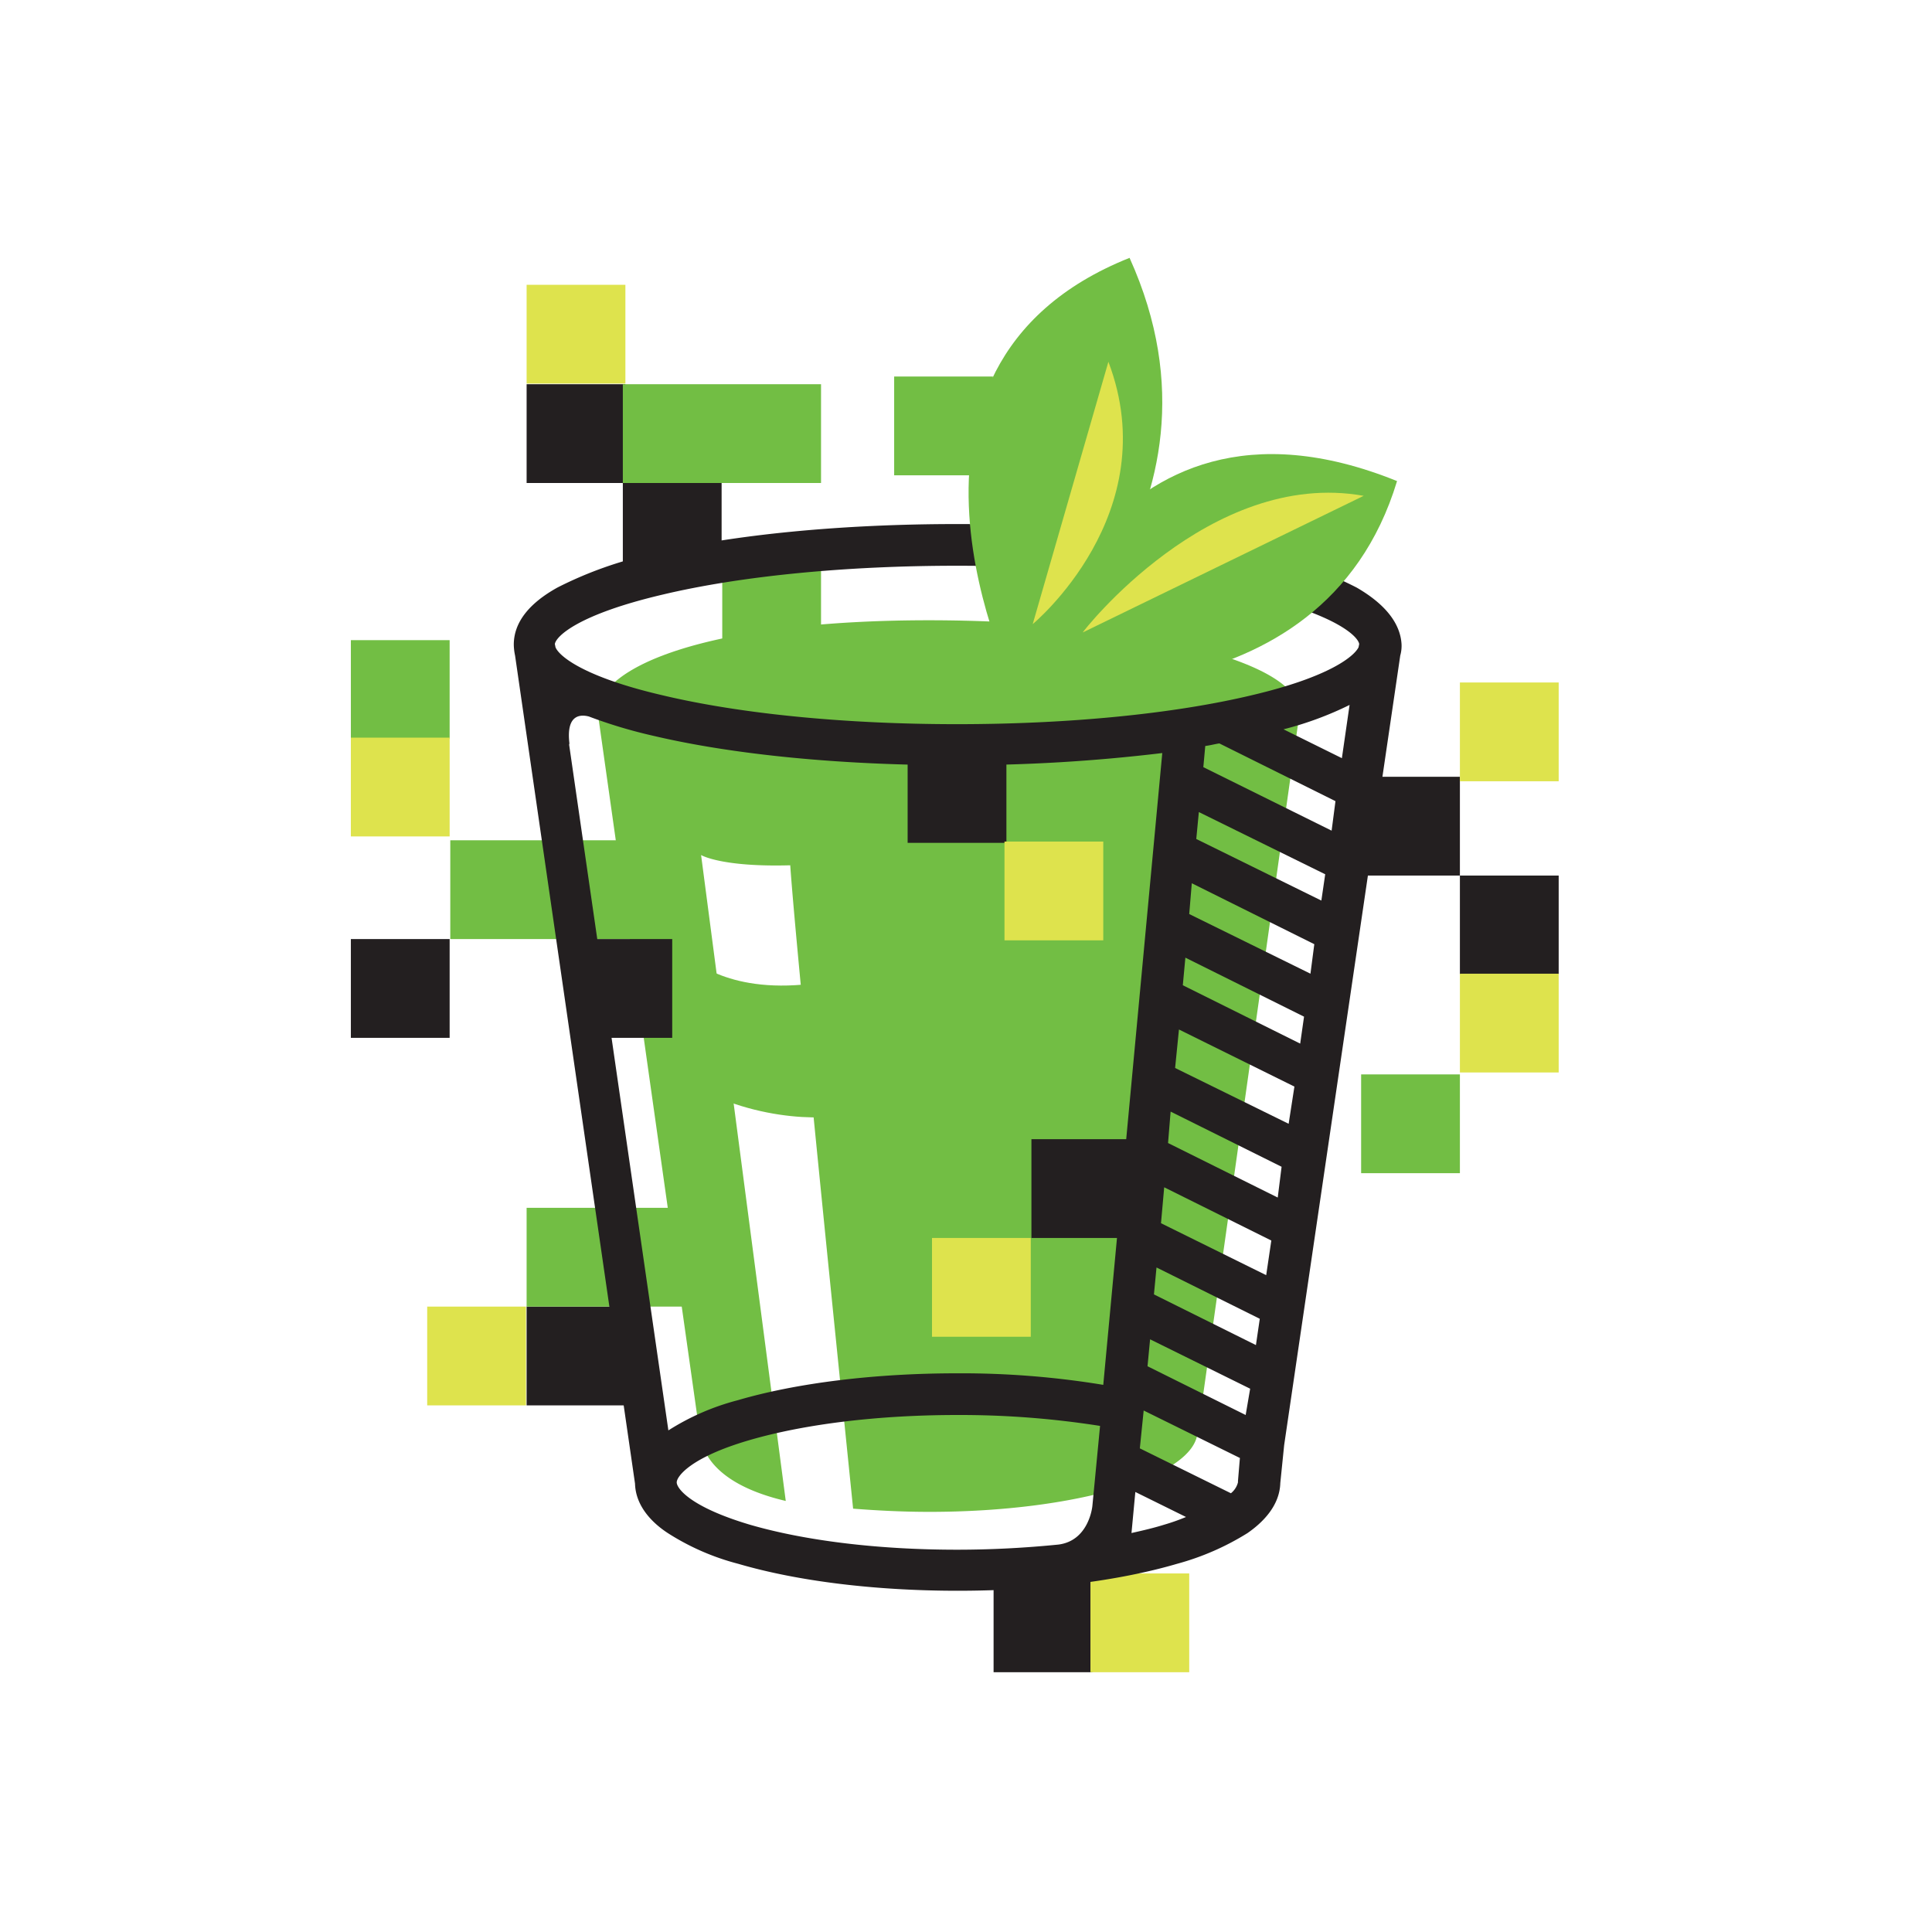 <svg xmlns="http://www.w3.org/2000/svg" viewBox="0 0 301.2 301.2">
  <defs>
    <style>.cls-1{fill:#f9ec31;}.cls-2{fill:#72be44;}.cls-3{fill:#231f20;}.cls-4{fill:#dee34d;}</style>
  </defs>
  <g id="Layer_2">
    <g id="Layer_1-2">
      <!-- <path class="cls-1" d="M150.6,301.2A150.66,150.66,0,0,1,92,11.8a151.41,151.41,0,0,1,117.2,0,150.72,150.72,0,0,1,0,277.6A148.92,148.92,0,0,1,150.6,301.2Zm0-290.4a139.56,139.56,0,0,0-99,41,141.43,141.43,0,0,0-30,44.5A140.09,140.09,0,0,0,205.1,279.8a138.15,138.15,0,0,0,44.5-30,141.43,141.43,0,0,0,30-44.5,139.9,139.9,0,0,0-30-153.5,139.56,139.56,0,0,0-99-41Z"/> -->
      <path class="cls-2" d="M202.1,109.2c-3.2-7-27.6-12.5-57.3-12.5s-48,5.5-51.2,12.5a2.82,2.82,0,0,0-.4,2L109,222.9a.76.76,0,0,0,.1.4c.3,4,3.6,8.4,13.4,10.7L109.3,133.3s3.1,1.9,13.9,1.6c1,14.5,8.1,83.5,9.8,100.3,3.8.3,7.8.5,11.9.5,22.8,0,41.3-5.5,41.8-12.4,0-.1.1-.2.1-.4l15.8-111.7A4.55,4.55,0,0,0,202.1,109.2Z"/>
      <rect class="cls-3" x="97.1" y="75.3" width="15.4" height="15.4"/>
      <rect class="cls-3" x="82.1" y="59.9" width="15.4" height="15.4"/>
      <rect class="cls-3" x="141.5" y="116" width="15.4" height="15.4"/>
      <rect class="cls-3" x="82.1" y="203.7" width="15.4" height="15.4"/>
      <rect class="cls-3" x="154.9" y="245.3" width="15.4" height="15.4"/>
      <rect class="cls-3" x="160.8" y="177.6" width="15.4" height="15.4"/>
      <rect class="cls-3" x="212.2" y="121.1" width="15.4" height="15.4"/>
      <rect class="cls-3" x="227.6" y="136.5" width="15.4" height="15.4"/>
      <rect class="cls-3" x="54.7" y="146.4" width="15.4" height="15.4"/>
      <rect class="cls-2" x="70.2" y="131" width="30.9" height="15.4"/>
      <rect class="cls-2" x="97.1" y="59.9" width="30.9" height="15.4"/>
      <rect class="cls-2" x="139.4" y="58.7" width="15.4" height="15.4"/>
      <rect class="cls-2" x="54.7" y="99.8" width="15.4" height="15.4"/>
      <rect class="cls-2" x="212.2" y="167.5" width="15.4" height="15.4"/>
      <rect class="cls-4" x="145.3" y="193" width="15.4" height="15.4"/>
      <rect class="cls-4" x="66.6" y="203.7" width="15.4" height="15.4"/>
      <rect class="cls-4" x="227.6" y="151.8" width="15.4" height="15.4"/>
      <rect class="cls-4" x="227.6" y="106.4" width="15.4" height="15.4"/>
      <rect class="cls-4" x="82.1" y="44.4" width="15.4" height="15.4"/>
      <rect class="cls-4" x="170" y="245.3" width="15.4" height="15.4"/>
      <rect class="cls-4" x="54.7" y="115" width="15.4" height="15.4"/>
      <rect class="cls-4" x="156.6" y="131.2" width="15.4" height="15.4"/>
      <rect class="cls-2" x="112.6" y="85.6" width="15.4" height="20.6"/>
      <path class="cls-2" d="M107.8,149.4s5.9,5.9,19.9,3.8c7.4,3.4,3.6,5.7,3.6,5.7l1,14.3c.1,1.2-11.9,2.4-23-3.3C99.2,164.8,107.8,149.4,107.8,149.4Z"/>
      <rect class="cls-2" x="82.1" y="188.3" width="26.5" height="15.4"/>
      <rect class="cls-3" x="89.4" y="146.4" width="15.4" height="15.4"/>
      <path class="cls-3" d="M211.5,91.6a59.53,59.53,0,0,0-15-5.3c-12.7-3-29.5-4.6-47.3-4.6s-34.7,1.6-47.3,4.6a61,61,0,0,0-15,5.3c-4.5,2.5-6.8,5.5-6.8,8.9a8.81,8.81,0,0,0,.2,1.7L99,231.3c.1,3.6,2.8,6.2,5.1,7.7a38,38,0,0,0,11,4.8c9.2,2.7,21.3,4.2,34.2,4.2s25-1.5,34.2-4.2a40.93,40.93,0,0,0,11-4.8c2.3-1.6,5-4.2,5.1-7.8l.6-5.9,18.1-123.1a5.54,5.54,0,0,0,.2-1.8C218.3,97.2,216,94.2,211.5,91.6ZM116.9,237.7c-9.4-2.8-11.4-5.7-11.4-6.6s2.1-3.9,11.4-6.6c8.6-2.5,20.1-3.9,32.3-3.9a140.37,140.37,0,0,1,22.3,1.7l-1.2,12.5h0s-.5,5.4-5.3,6h0c-5,.5-10.3.8-15.8.8C136.9,241.6,125.5,240.2,116.9,237.7Zm32.3-23.6c-12.8,0-25,1.5-34.2,4.2a37.87,37.87,0,0,0-10.8,4.7L88.7,115.9l.1.2c-.7-5.2,2.2-4.6,3-4.4a75.64,75.64,0,0,0,10,3c12.7,3,29.5,4.6,47.3,4.6a265.33,265.33,0,0,0,32.1-1.9L172,215.9A136,136,0,0,0,149.2,214.1Zm32.3,23.6c-1.6.5-3.3.9-5.1,1.3l.6-6.4,7.9,3.9A32.38,32.38,0,0,1,181.5,237.7Zm11.5-6.8v.2a3.17,3.17,0,0,1-1.1,1.7l-14.2-7,.6-5.9,15,7.4Zm1.2-10.3L178.9,213l.4-4.2,15.6,7.7Zm1.6-10.9-15.9-7.9.4-4.2,16.1,8Zm1.6-10.9L181,190.7l.5-5.6,16.7,8.3Zm1.8-12.1-17.1-8.5.4-4.9,17.3,8.6Zm1.7-11.5-17.7-8.7.6-6,18,8.9Zm1.8-12.5-18.3-9.1.4-4.3,18.5,9.2Zm1.6-10.9-18.9-9.3.4-4.8,19.1,9.5Zm1.7-11.4-19.5-9.6.4-4.2,19.7,9.7Zm1.6-10.9-20-9.9.3-3.3c.8-.1,1.5-.3,2.2-.4l18.1,9Zm1.6-11.3-9.1-4.5a52.24,52.24,0,0,0,10.3-3.8Zm2.6-17.3c-.6,1.3-4.3,4.6-16.7,7.5-12.2,2.9-28.5,4.5-45.9,4.5s-33.7-1.6-45.9-4.5c-12.5-2.9-16.2-6.2-16.7-7.5l-.1-.5c.2-1.2,3.6-4.6,16.8-7.7,12.2-2.9,28.5-4.5,45.9-4.5s33.7,1.6,45.9,4.5c13.2,3.1,16.6,6.5,16.8,7.7Z"/>
      <path class="cls-2" d="M158.3,107.5s-25.1-50.2,17.8-67.3C194.2,80.2,158.3,107.5,158.3,107.5Z"/>
      <path class="cls-2" d="M158.6,106.5S171.3,56.2,217.8,75C206.1,113.7,158.6,106.5,158.6,106.5Z"/>
      <path class="cls-4" d="M212.6,77.3,168.8,98.6C168.7,98.6,188.6,73,212.6,77.3Z"/>
      <path class="cls-4" d="M172.8,56.4,161,97.3S181.8,80.1,172.8,56.4Z"/>
    </g>
  </g>
</svg>
